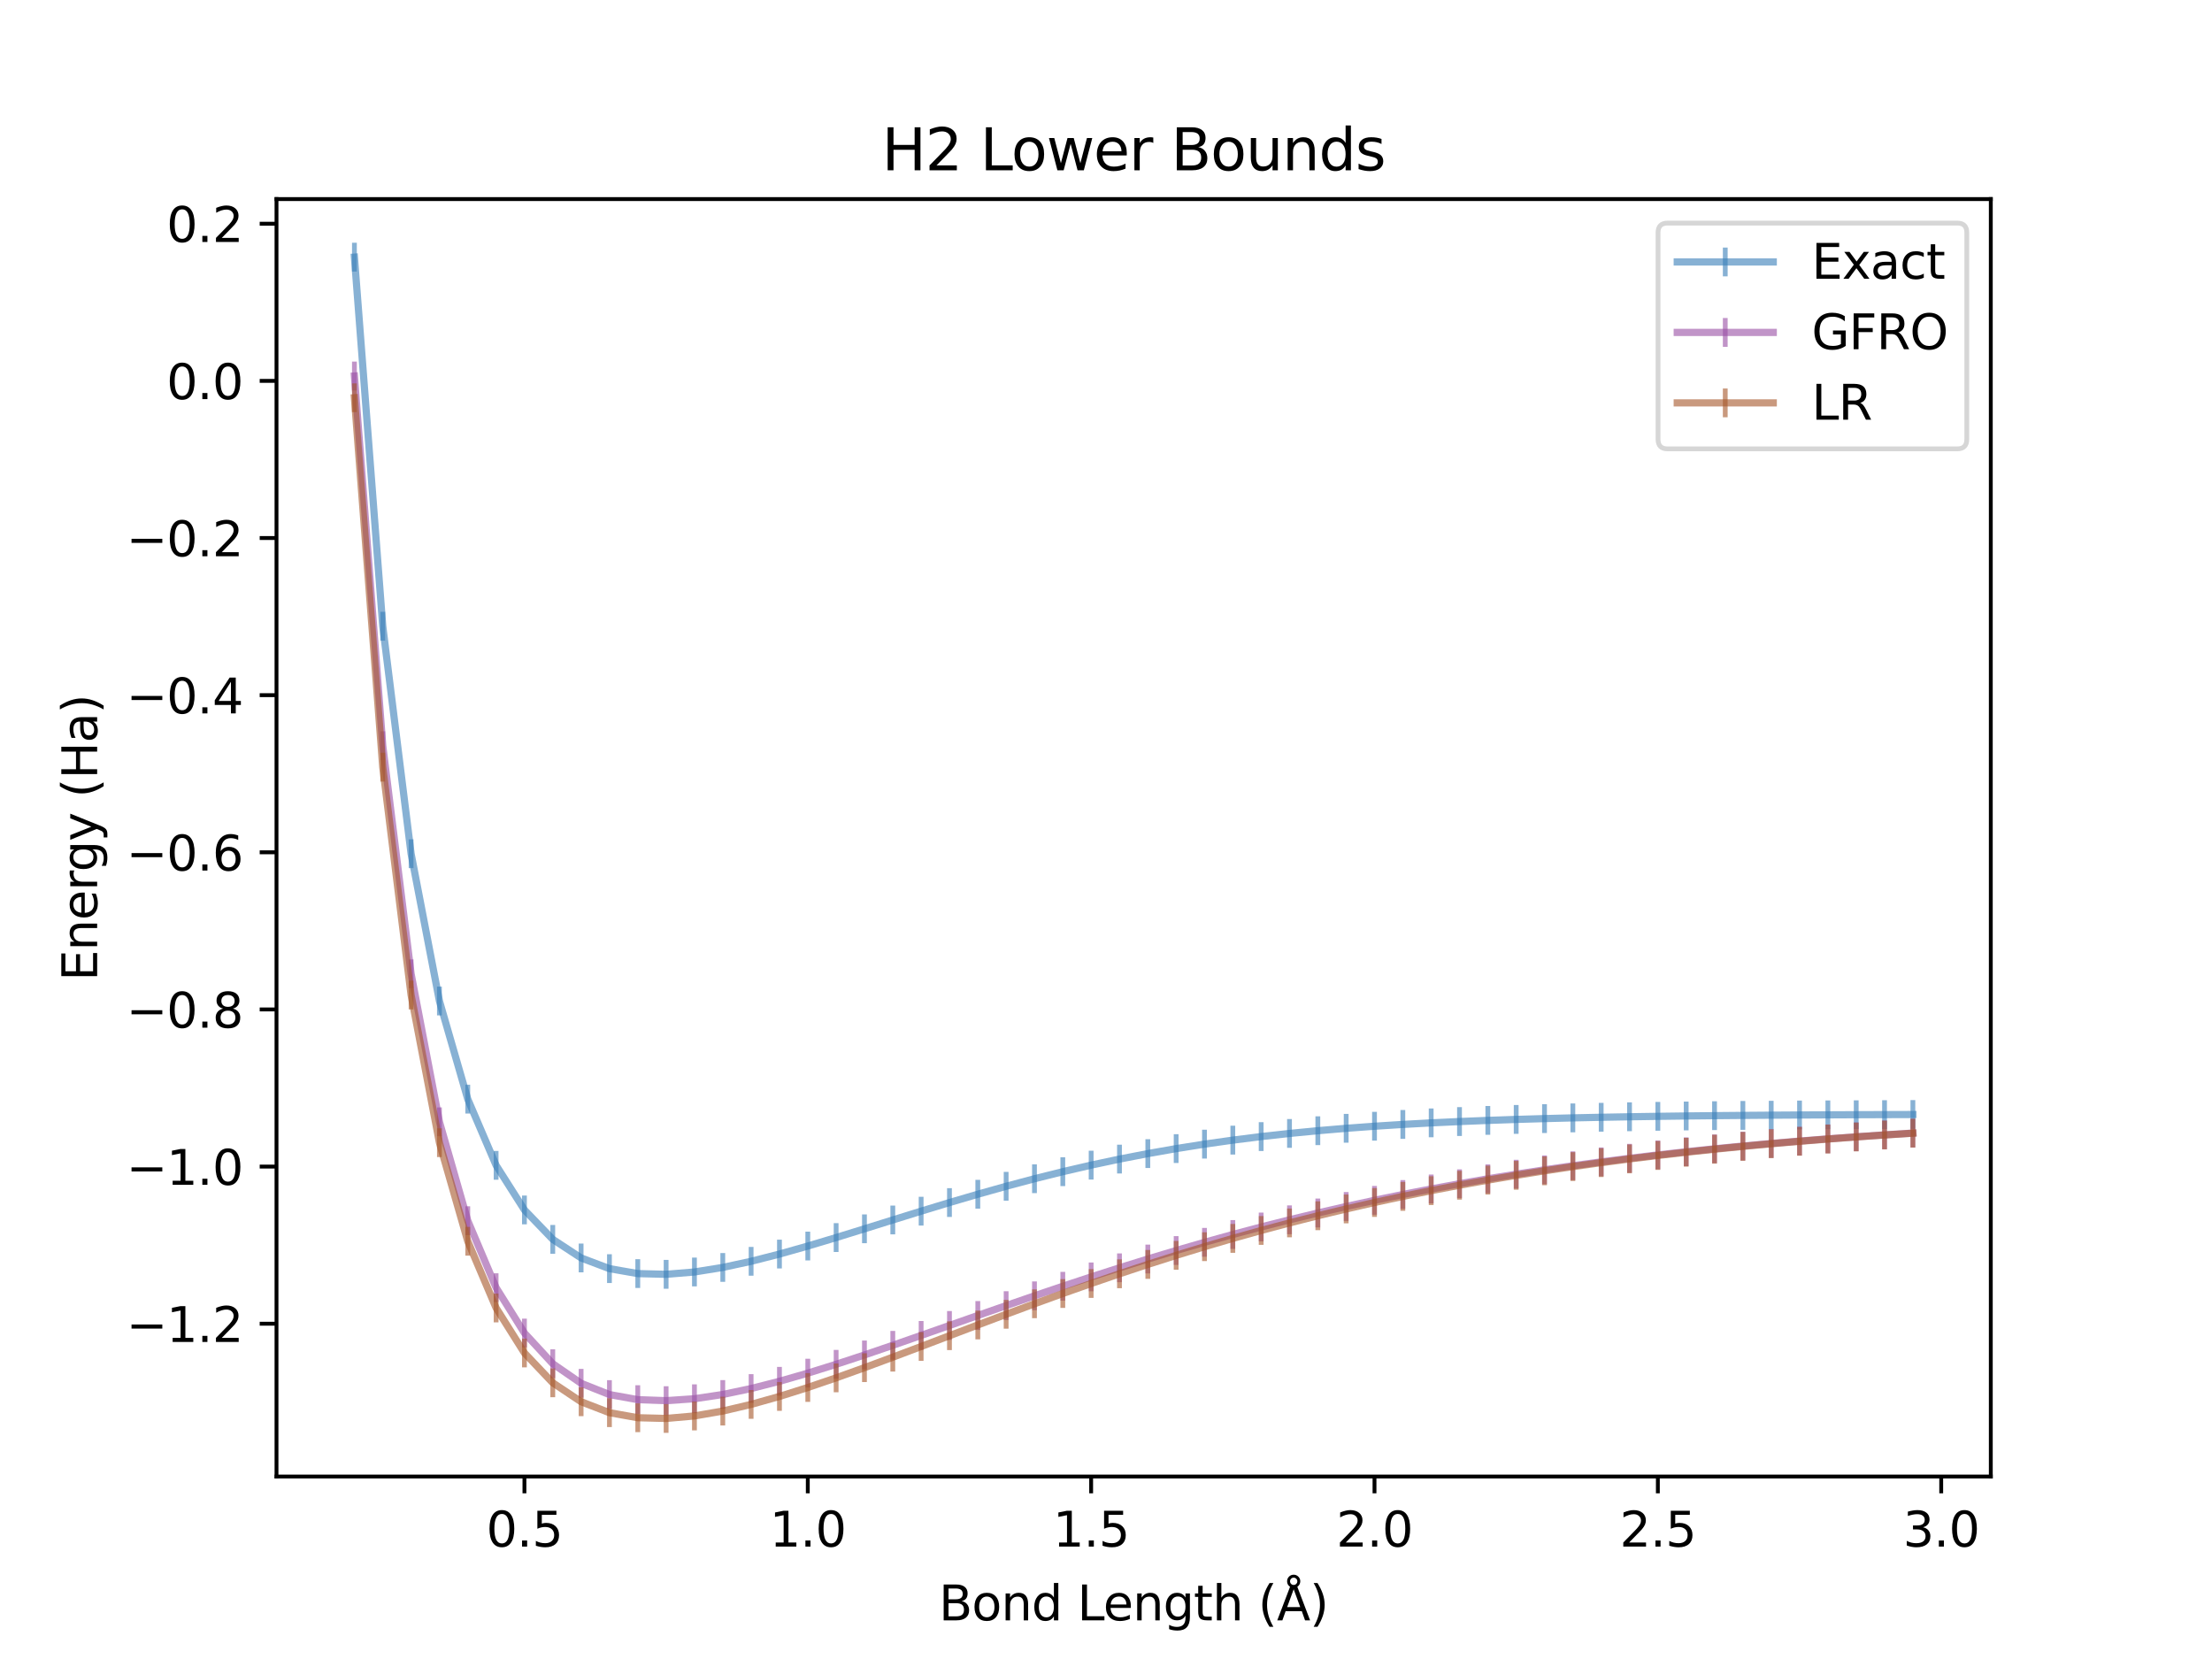 <?xml version="1.0" encoding="utf-8" standalone="no"?>
<!DOCTYPE svg PUBLIC "-//W3C//DTD SVG 1.1//EN"
  "http://www.w3.org/Graphics/SVG/1.1/DTD/svg11.dtd">
<svg xmlns:xlink="http://www.w3.org/1999/xlink" width="460.8pt" height="345.6pt" viewBox="0 0 460.8 345.6" xmlns="http://www.w3.org/2000/svg" version="1.1">
 <defs>
  <style type="text/css">*{stroke-linejoin: round; stroke-linecap: butt}</style>
 </defs>
 <g id="figure_1">
  <g id="patch_1">
   <path d="M 0 345.6 
L 460.8 345.6 
L 460.8 0 
L 0 0 
z
" style="fill: #ffffff"/>
  </g>
  <g id="axes_1">
   <g id="patch_2">
    <path d="M 57.6 307.584 
L 414.72 307.584 
L 414.72 41.472 
L 57.6 41.472 
z
" style="fill: #ffffff"/>
   </g>
   <g id="matplotlib.axis_1">
    <g id="xtick_1">
     <g id="line2d_1">
      <defs>
       <path id="ma3ec369a79" d="M 0 0 
L 0 3.5 
" style="stroke: #000000; stroke-width: 0.8"/>
      </defs>
      <g>
       <use xlink:href="#ma3ec369a79" x="109.25" y="307.584" style="stroke: #000000; stroke-width: 0.8"/>
      </g>
     </g>
     <g id="text_1">
      <!-- 0.5 -->
      <g transform="translate(101.298 322.182) scale(0.1 -0.1)">
       <defs>
        <path id="DejaVuSans-30" d="M 2034 4250 
Q 1547 4250 1301 3770 
Q 1056 3291 1056 2328 
Q 1056 1369 1301 889 
Q 1547 409 2034 409 
Q 2525 409 2770 889 
Q 3016 1369 3016 2328 
Q 3016 3291 2770 3770 
Q 2525 4250 2034 4250 
z
M 2034 4750 
Q 2819 4750 3233 4129 
Q 3647 3509 3647 2328 
Q 3647 1150 3233 529 
Q 2819 -91 2034 -91 
Q 1250 -91 836 529 
Q 422 1150 422 2328 
Q 422 3509 836 4129 
Q 1250 4750 2034 4750 
z
" transform="scale(0.016)"/>
        <path id="DejaVuSans-2e" d="M 684 794 
L 1344 794 
L 1344 0 
L 684 0 
L 684 794 
z
" transform="scale(0.016)"/>
        <path id="DejaVuSans-35" d="M 691 4666 
L 3169 4666 
L 3169 4134 
L 1269 4134 
L 1269 2991 
Q 1406 3038 1543 3061 
Q 1681 3084 1819 3084 
Q 2600 3084 3056 2656 
Q 3513 2228 3513 1497 
Q 3513 744 3044 326 
Q 2575 -91 1722 -91 
Q 1428 -91 1123 -41 
Q 819 9 494 109 
L 494 744 
Q 775 591 1075 516 
Q 1375 441 1709 441 
Q 2250 441 2565 725 
Q 2881 1009 2881 1497 
Q 2881 1984 2565 2268 
Q 2250 2553 1709 2553 
Q 1456 2553 1204 2497 
Q 953 2441 691 2322 
L 691 4666 
z
" transform="scale(0.016)"/>
       </defs>
       <use xlink:href="#DejaVuSans-30"/>
       <use xlink:href="#DejaVuSans-2e" transform="translate(63.623 0)"/>
       <use xlink:href="#DejaVuSans-35" transform="translate(95.41 0)"/>
      </g>
     </g>
    </g>
    <g id="xtick_2">
     <g id="line2d_2">
      <g>
       <use xlink:href="#ma3ec369a79" x="168.278" y="307.584" style="stroke: #000000; stroke-width: 0.8"/>
      </g>
     </g>
     <g id="text_2">
      <!-- 1.0 -->
      <g transform="translate(160.326 322.182) scale(0.1 -0.1)">
       <defs>
        <path id="DejaVuSans-31" d="M 794 531 
L 1825 531 
L 1825 4091 
L 703 3866 
L 703 4441 
L 1819 4666 
L 2450 4666 
L 2450 531 
L 3481 531 
L 3481 0 
L 794 0 
L 794 531 
z
" transform="scale(0.016)"/>
       </defs>
       <use xlink:href="#DejaVuSans-31"/>
       <use xlink:href="#DejaVuSans-2e" transform="translate(63.623 0)"/>
       <use xlink:href="#DejaVuSans-30" transform="translate(95.41 0)"/>
      </g>
     </g>
    </g>
    <g id="xtick_3">
     <g id="line2d_3">
      <g>
       <use xlink:href="#ma3ec369a79" x="227.306" y="307.584" style="stroke: #000000; stroke-width: 0.8"/>
      </g>
     </g>
     <g id="text_3">
      <!-- 1.5 -->
      <g transform="translate(219.354 322.182) scale(0.1 -0.1)">
       <use xlink:href="#DejaVuSans-31"/>
       <use xlink:href="#DejaVuSans-2e" transform="translate(63.623 0)"/>
       <use xlink:href="#DejaVuSans-35" transform="translate(95.41 0)"/>
      </g>
     </g>
    </g>
    <g id="xtick_4">
     <g id="line2d_4">
      <g>
       <use xlink:href="#ma3ec369a79" x="286.334" y="307.584" style="stroke: #000000; stroke-width: 0.8"/>
      </g>
     </g>
     <g id="text_4">
      <!-- 2.0 -->
      <g transform="translate(278.382 322.182) scale(0.1 -0.1)">
       <defs>
        <path id="DejaVuSans-32" d="M 1228 531 
L 3431 531 
L 3431 0 
L 469 0 
L 469 531 
Q 828 903 1448 1529 
Q 2069 2156 2228 2338 
Q 2531 2678 2651 2914 
Q 2772 3150 2772 3378 
Q 2772 3750 2511 3984 
Q 2250 4219 1831 4219 
Q 1534 4219 1204 4116 
Q 875 4013 500 3803 
L 500 4441 
Q 881 4594 1212 4672 
Q 1544 4750 1819 4750 
Q 2544 4750 2975 4387 
Q 3406 4025 3406 3419 
Q 3406 3131 3298 2873 
Q 3191 2616 2906 2266 
Q 2828 2175 2409 1742 
Q 1991 1309 1228 531 
z
" transform="scale(0.016)"/>
       </defs>
       <use xlink:href="#DejaVuSans-32"/>
       <use xlink:href="#DejaVuSans-2e" transform="translate(63.623 0)"/>
       <use xlink:href="#DejaVuSans-30" transform="translate(95.41 0)"/>
      </g>
     </g>
    </g>
    <g id="xtick_5">
     <g id="line2d_5">
      <g>
       <use xlink:href="#ma3ec369a79" x="345.362" y="307.584" style="stroke: #000000; stroke-width: 0.8"/>
      </g>
     </g>
     <g id="text_5">
      <!-- 2.5 -->
      <g transform="translate(337.41 322.182) scale(0.1 -0.1)">
       <use xlink:href="#DejaVuSans-32"/>
       <use xlink:href="#DejaVuSans-2e" transform="translate(63.623 0)"/>
       <use xlink:href="#DejaVuSans-35" transform="translate(95.41 0)"/>
      </g>
     </g>
    </g>
    <g id="xtick_6">
     <g id="line2d_6">
      <g>
       <use xlink:href="#ma3ec369a79" x="404.39" y="307.584" style="stroke: #000000; stroke-width: 0.8"/>
      </g>
     </g>
     <g id="text_6">
      <!-- 3.0 -->
      <g transform="translate(396.439 322.182) scale(0.1 -0.1)">
       <defs>
        <path id="DejaVuSans-33" d="M 2597 2516 
Q 3050 2419 3304 2112 
Q 3559 1806 3559 1356 
Q 3559 666 3084 287 
Q 2609 -91 1734 -91 
Q 1441 -91 1130 -33 
Q 819 25 488 141 
L 488 750 
Q 750 597 1062 519 
Q 1375 441 1716 441 
Q 2309 441 2620 675 
Q 2931 909 2931 1356 
Q 2931 1769 2642 2001 
Q 2353 2234 1838 2234 
L 1294 2234 
L 1294 2753 
L 1863 2753 
Q 2328 2753 2575 2939 
Q 2822 3125 2822 3475 
Q 2822 3834 2567 4026 
Q 2313 4219 1838 4219 
Q 1578 4219 1281 4162 
Q 984 4106 628 3988 
L 628 4550 
Q 988 4650 1302 4700 
Q 1616 4750 1894 4750 
Q 2613 4750 3031 4423 
Q 3450 4097 3450 3541 
Q 3450 3153 3228 2886 
Q 3006 2619 2597 2516 
z
" transform="scale(0.016)"/>
       </defs>
       <use xlink:href="#DejaVuSans-33"/>
       <use xlink:href="#DejaVuSans-2e" transform="translate(63.623 0)"/>
       <use xlink:href="#DejaVuSans-30" transform="translate(95.41 0)"/>
      </g>
     </g>
    </g>
    <g id="text_7">
     <!-- Bond Length (Å) -->
     <g transform="translate(195.58 337.545) scale(0.1 -0.1)">
      <defs>
       <path id="DejaVuSans-42" d="M 1259 2228 
L 1259 519 
L 2272 519 
Q 2781 519 3026 730 
Q 3272 941 3272 1375 
Q 3272 1813 3026 2020 
Q 2781 2228 2272 2228 
L 1259 2228 
z
M 1259 4147 
L 1259 2741 
L 2194 2741 
Q 2656 2741 2882 2914 
Q 3109 3088 3109 3444 
Q 3109 3797 2882 3972 
Q 2656 4147 2194 4147 
L 1259 4147 
z
M 628 4666 
L 2241 4666 
Q 2963 4666 3353 4366 
Q 3744 4066 3744 3513 
Q 3744 3084 3544 2831 
Q 3344 2578 2956 2516 
Q 3422 2416 3680 2098 
Q 3938 1781 3938 1306 
Q 3938 681 3513 340 
Q 3088 0 2303 0 
L 628 0 
L 628 4666 
z
" transform="scale(0.016)"/>
       <path id="DejaVuSans-6f" d="M 1959 3097 
Q 1497 3097 1228 2736 
Q 959 2375 959 1747 
Q 959 1119 1226 758 
Q 1494 397 1959 397 
Q 2419 397 2687 759 
Q 2956 1122 2956 1747 
Q 2956 2369 2687 2733 
Q 2419 3097 1959 3097 
z
M 1959 3584 
Q 2709 3584 3137 3096 
Q 3566 2609 3566 1747 
Q 3566 888 3137 398 
Q 2709 -91 1959 -91 
Q 1206 -91 779 398 
Q 353 888 353 1747 
Q 353 2609 779 3096 
Q 1206 3584 1959 3584 
z
" transform="scale(0.016)"/>
       <path id="DejaVuSans-6e" d="M 3513 2113 
L 3513 0 
L 2938 0 
L 2938 2094 
Q 2938 2591 2744 2837 
Q 2550 3084 2163 3084 
Q 1697 3084 1428 2787 
Q 1159 2491 1159 1978 
L 1159 0 
L 581 0 
L 581 3500 
L 1159 3500 
L 1159 2956 
Q 1366 3272 1645 3428 
Q 1925 3584 2291 3584 
Q 2894 3584 3203 3211 
Q 3513 2838 3513 2113 
z
" transform="scale(0.016)"/>
       <path id="DejaVuSans-64" d="M 2906 2969 
L 2906 4863 
L 3481 4863 
L 3481 0 
L 2906 0 
L 2906 525 
Q 2725 213 2448 61 
Q 2172 -91 1784 -91 
Q 1150 -91 751 415 
Q 353 922 353 1747 
Q 353 2572 751 3078 
Q 1150 3584 1784 3584 
Q 2172 3584 2448 3432 
Q 2725 3281 2906 2969 
z
M 947 1747 
Q 947 1113 1208 752 
Q 1469 391 1925 391 
Q 2381 391 2643 752 
Q 2906 1113 2906 1747 
Q 2906 2381 2643 2742 
Q 2381 3103 1925 3103 
Q 1469 3103 1208 2742 
Q 947 2381 947 1747 
z
" transform="scale(0.016)"/>
       <path id="DejaVuSans-20" transform="scale(0.016)"/>
       <path id="DejaVuSans-4c" d="M 628 4666 
L 1259 4666 
L 1259 531 
L 3531 531 
L 3531 0 
L 628 0 
L 628 4666 
z
" transform="scale(0.016)"/>
       <path id="DejaVuSans-65" d="M 3597 1894 
L 3597 1613 
L 953 1613 
Q 991 1019 1311 708 
Q 1631 397 2203 397 
Q 2534 397 2845 478 
Q 3156 559 3463 722 
L 3463 178 
Q 3153 47 2828 -22 
Q 2503 -91 2169 -91 
Q 1331 -91 842 396 
Q 353 884 353 1716 
Q 353 2575 817 3079 
Q 1281 3584 2069 3584 
Q 2775 3584 3186 3129 
Q 3597 2675 3597 1894 
z
M 3022 2063 
Q 3016 2534 2758 2815 
Q 2500 3097 2075 3097 
Q 1594 3097 1305 2825 
Q 1016 2553 972 2059 
L 3022 2063 
z
" transform="scale(0.016)"/>
       <path id="DejaVuSans-67" d="M 2906 1791 
Q 2906 2416 2648 2759 
Q 2391 3103 1925 3103 
Q 1463 3103 1205 2759 
Q 947 2416 947 1791 
Q 947 1169 1205 825 
Q 1463 481 1925 481 
Q 2391 481 2648 825 
Q 2906 1169 2906 1791 
z
M 3481 434 
Q 3481 -459 3084 -895 
Q 2688 -1331 1869 -1331 
Q 1566 -1331 1297 -1286 
Q 1028 -1241 775 -1147 
L 775 -588 
Q 1028 -725 1275 -790 
Q 1522 -856 1778 -856 
Q 2344 -856 2625 -561 
Q 2906 -266 2906 331 
L 2906 616 
Q 2728 306 2450 153 
Q 2172 0 1784 0 
Q 1141 0 747 490 
Q 353 981 353 1791 
Q 353 2603 747 3093 
Q 1141 3584 1784 3584 
Q 2172 3584 2450 3431 
Q 2728 3278 2906 2969 
L 2906 3500 
L 3481 3500 
L 3481 434 
z
" transform="scale(0.016)"/>
       <path id="DejaVuSans-74" d="M 1172 4494 
L 1172 3500 
L 2356 3500 
L 2356 3053 
L 1172 3053 
L 1172 1153 
Q 1172 725 1289 603 
Q 1406 481 1766 481 
L 2356 481 
L 2356 0 
L 1766 0 
Q 1100 0 847 248 
Q 594 497 594 1153 
L 594 3053 
L 172 3053 
L 172 3500 
L 594 3500 
L 594 4494 
L 1172 4494 
z
" transform="scale(0.016)"/>
       <path id="DejaVuSans-68" d="M 3513 2113 
L 3513 0 
L 2938 0 
L 2938 2094 
Q 2938 2591 2744 2837 
Q 2550 3084 2163 3084 
Q 1697 3084 1428 2787 
Q 1159 2491 1159 1978 
L 1159 0 
L 581 0 
L 581 4863 
L 1159 4863 
L 1159 2956 
Q 1366 3272 1645 3428 
Q 1925 3584 2291 3584 
Q 2894 3584 3203 3211 
Q 3513 2838 3513 2113 
z
" transform="scale(0.016)"/>
       <path id="DejaVuSans-28" d="M 1984 4856 
Q 1566 4138 1362 3434 
Q 1159 2731 1159 2009 
Q 1159 1288 1364 580 
Q 1569 -128 1984 -844 
L 1484 -844 
Q 1016 -109 783 600 
Q 550 1309 550 2009 
Q 550 2706 781 3412 
Q 1013 4119 1484 4856 
L 1984 4856 
z
" transform="scale(0.016)"/>
       <path id="DejaVuSans-c5" d="M 2663 5081 
Q 2663 5278 2523 5417 
Q 2384 5556 2188 5556 
Q 1988 5556 1852 5420 
Q 1716 5284 1716 5081 
Q 1716 4884 1853 4746 
Q 1991 4609 2188 4609 
Q 2384 4609 2523 4746 
Q 2663 4884 2663 5081 
z
M 2188 4044 
L 1338 1722 
L 3041 1722 
L 2188 4044 
z
M 1716 4366 
Q 1525 4494 1428 4673 
Q 1331 4853 1331 5081 
Q 1331 5441 1579 5691 
Q 1828 5941 2188 5941 
Q 2544 5941 2795 5689 
Q 3047 5438 3047 5081 
Q 3047 4863 2948 4678 
Q 2850 4494 2663 4366 
L 4325 0 
L 3669 0 
L 3244 1197 
L 1141 1197 
L 716 0 
L 50 0 
L 1716 4366 
z
" transform="scale(0.016)"/>
       <path id="DejaVuSans-29" d="M 513 4856 
L 1013 4856 
Q 1481 4119 1714 3412 
Q 1947 2706 1947 2009 
Q 1947 1309 1714 600 
Q 1481 -109 1013 -844 
L 513 -844 
Q 928 -128 1133 580 
Q 1338 1288 1338 2009 
Q 1338 2731 1133 3434 
Q 928 4138 513 4856 
z
" transform="scale(0.016)"/>
      </defs>
      <use xlink:href="#DejaVuSans-42"/>
      <use xlink:href="#DejaVuSans-6f" transform="translate(68.604 0)"/>
      <use xlink:href="#DejaVuSans-6e" transform="translate(129.785 0)"/>
      <use xlink:href="#DejaVuSans-64" transform="translate(193.164 0)"/>
      <use xlink:href="#DejaVuSans-20" transform="translate(256.641 0)"/>
      <use xlink:href="#DejaVuSans-4c" transform="translate(288.428 0)"/>
      <use xlink:href="#DejaVuSans-65" transform="translate(342.391 0)"/>
      <use xlink:href="#DejaVuSans-6e" transform="translate(403.914 0)"/>
      <use xlink:href="#DejaVuSans-67" transform="translate(467.293 0)"/>
      <use xlink:href="#DejaVuSans-74" transform="translate(530.77 0)"/>
      <use xlink:href="#DejaVuSans-68" transform="translate(569.979 0)"/>
      <use xlink:href="#DejaVuSans-20" transform="translate(633.357 0)"/>
      <use xlink:href="#DejaVuSans-28" transform="translate(665.145 0)"/>
      <use xlink:href="#DejaVuSans-c5" transform="translate(704.158 0)"/>
      <use xlink:href="#DejaVuSans-29" transform="translate(772.566 0)"/>
     </g>
    </g>
   </g>
   <g id="matplotlib.axis_2">
    <g id="ytick_1">
     <g id="line2d_7">
      <defs>
       <path id="mf07c901d30" d="M 0 0 
L -3.5 0 
" style="stroke: #000000; stroke-width: 0.8"/>
      </defs>
      <g>
       <use xlink:href="#mf07c901d30" x="57.6" y="275.755" style="stroke: #000000; stroke-width: 0.8"/>
      </g>
     </g>
     <g id="text_8">
      <!-- −1.2 -->
      <g transform="translate(26.317 279.554) scale(0.1 -0.1)">
       <defs>
        <path id="DejaVuSans-2212" d="M 678 2272 
L 4684 2272 
L 4684 1741 
L 678 1741 
L 678 2272 
z
" transform="scale(0.016)"/>
       </defs>
       <use xlink:href="#DejaVuSans-2212"/>
       <use xlink:href="#DejaVuSans-31" transform="translate(83.789 0)"/>
       <use xlink:href="#DejaVuSans-2e" transform="translate(147.412 0)"/>
       <use xlink:href="#DejaVuSans-32" transform="translate(179.199 0)"/>
      </g>
     </g>
    </g>
    <g id="ytick_2">
     <g id="line2d_8">
      <g>
       <use xlink:href="#mf07c901d30" x="57.6" y="243.02" style="stroke: #000000; stroke-width: 0.8"/>
      </g>
     </g>
     <g id="text_9">
      <!-- −1.0 -->
      <g transform="translate(26.317 246.819) scale(0.1 -0.1)">
       <use xlink:href="#DejaVuSans-2212"/>
       <use xlink:href="#DejaVuSans-31" transform="translate(83.789 0)"/>
       <use xlink:href="#DejaVuSans-2e" transform="translate(147.412 0)"/>
       <use xlink:href="#DejaVuSans-30" transform="translate(179.199 0)"/>
      </g>
     </g>
    </g>
    <g id="ytick_3">
     <g id="line2d_9">
      <g>
       <use xlink:href="#mf07c901d30" x="57.6" y="210.285" style="stroke: #000000; stroke-width: 0.8"/>
      </g>
     </g>
     <g id="text_10">
      <!-- −0.8 -->
      <g transform="translate(26.317 214.084) scale(0.1 -0.1)">
       <defs>
        <path id="DejaVuSans-38" d="M 2034 2216 
Q 1584 2216 1326 1975 
Q 1069 1734 1069 1313 
Q 1069 891 1326 650 
Q 1584 409 2034 409 
Q 2484 409 2743 651 
Q 3003 894 3003 1313 
Q 3003 1734 2745 1975 
Q 2488 2216 2034 2216 
z
M 1403 2484 
Q 997 2584 770 2862 
Q 544 3141 544 3541 
Q 544 4100 942 4425 
Q 1341 4750 2034 4750 
Q 2731 4750 3128 4425 
Q 3525 4100 3525 3541 
Q 3525 3141 3298 2862 
Q 3072 2584 2669 2484 
Q 3125 2378 3379 2068 
Q 3634 1759 3634 1313 
Q 3634 634 3220 271 
Q 2806 -91 2034 -91 
Q 1263 -91 848 271 
Q 434 634 434 1313 
Q 434 1759 690 2068 
Q 947 2378 1403 2484 
z
M 1172 3481 
Q 1172 3119 1398 2916 
Q 1625 2713 2034 2713 
Q 2441 2713 2670 2916 
Q 2900 3119 2900 3481 
Q 2900 3844 2670 4047 
Q 2441 4250 2034 4250 
Q 1625 4250 1398 4047 
Q 1172 3844 1172 3481 
z
" transform="scale(0.016)"/>
       </defs>
       <use xlink:href="#DejaVuSans-2212"/>
       <use xlink:href="#DejaVuSans-30" transform="translate(83.789 0)"/>
       <use xlink:href="#DejaVuSans-2e" transform="translate(147.412 0)"/>
       <use xlink:href="#DejaVuSans-38" transform="translate(179.199 0)"/>
      </g>
     </g>
    </g>
    <g id="ytick_4">
     <g id="line2d_10">
      <g>
       <use xlink:href="#mf07c901d30" x="57.6" y="177.549" style="stroke: #000000; stroke-width: 0.8"/>
      </g>
     </g>
     <g id="text_11">
      <!-- −0.6 -->
      <g transform="translate(26.317 181.349) scale(0.1 -0.1)">
       <defs>
        <path id="DejaVuSans-36" d="M 2113 2584 
Q 1688 2584 1439 2293 
Q 1191 2003 1191 1497 
Q 1191 994 1439 701 
Q 1688 409 2113 409 
Q 2538 409 2786 701 
Q 3034 994 3034 1497 
Q 3034 2003 2786 2293 
Q 2538 2584 2113 2584 
z
M 3366 4563 
L 3366 3988 
Q 3128 4100 2886 4159 
Q 2644 4219 2406 4219 
Q 1781 4219 1451 3797 
Q 1122 3375 1075 2522 
Q 1259 2794 1537 2939 
Q 1816 3084 2150 3084 
Q 2853 3084 3261 2657 
Q 3669 2231 3669 1497 
Q 3669 778 3244 343 
Q 2819 -91 2113 -91 
Q 1303 -91 875 529 
Q 447 1150 447 2328 
Q 447 3434 972 4092 
Q 1497 4750 2381 4750 
Q 2619 4750 2861 4703 
Q 3103 4656 3366 4563 
z
" transform="scale(0.016)"/>
       </defs>
       <use xlink:href="#DejaVuSans-2212"/>
       <use xlink:href="#DejaVuSans-30" transform="translate(83.789 0)"/>
       <use xlink:href="#DejaVuSans-2e" transform="translate(147.412 0)"/>
       <use xlink:href="#DejaVuSans-36" transform="translate(179.199 0)"/>
      </g>
     </g>
    </g>
    <g id="ytick_5">
     <g id="line2d_11">
      <g>
       <use xlink:href="#mf07c901d30" x="57.6" y="144.814" style="stroke: #000000; stroke-width: 0.8"/>
      </g>
     </g>
     <g id="text_12">
      <!-- −0.4 -->
      <g transform="translate(26.317 148.614) scale(0.1 -0.1)">
       <defs>
        <path id="DejaVuSans-34" d="M 2419 4116 
L 825 1625 
L 2419 1625 
L 2419 4116 
z
M 2253 4666 
L 3047 4666 
L 3047 1625 
L 3713 1625 
L 3713 1100 
L 3047 1100 
L 3047 0 
L 2419 0 
L 2419 1100 
L 313 1100 
L 313 1709 
L 2253 4666 
z
" transform="scale(0.016)"/>
       </defs>
       <use xlink:href="#DejaVuSans-2212"/>
       <use xlink:href="#DejaVuSans-30" transform="translate(83.789 0)"/>
       <use xlink:href="#DejaVuSans-2e" transform="translate(147.412 0)"/>
       <use xlink:href="#DejaVuSans-34" transform="translate(179.199 0)"/>
      </g>
     </g>
    </g>
    <g id="ytick_6">
     <g id="line2d_12">
      <g>
       <use xlink:href="#mf07c901d30" x="57.6" y="112.079" style="stroke: #000000; stroke-width: 0.8"/>
      </g>
     </g>
     <g id="text_13">
      <!-- −0.2 -->
      <g transform="translate(26.317 115.878) scale(0.1 -0.1)">
       <use xlink:href="#DejaVuSans-2212"/>
       <use xlink:href="#DejaVuSans-30" transform="translate(83.789 0)"/>
       <use xlink:href="#DejaVuSans-2e" transform="translate(147.412 0)"/>
       <use xlink:href="#DejaVuSans-32" transform="translate(179.199 0)"/>
      </g>
     </g>
    </g>
    <g id="ytick_7">
     <g id="line2d_13">
      <g>
       <use xlink:href="#mf07c901d30" x="57.6" y="79.344" style="stroke: #000000; stroke-width: 0.8"/>
      </g>
     </g>
     <g id="text_14">
      <!-- 0.0 -->
      <g transform="translate(34.697 83.143) scale(0.1 -0.1)">
       <use xlink:href="#DejaVuSans-30"/>
       <use xlink:href="#DejaVuSans-2e" transform="translate(63.623 0)"/>
       <use xlink:href="#DejaVuSans-30" transform="translate(95.41 0)"/>
      </g>
     </g>
    </g>
    <g id="ytick_8">
     <g id="line2d_14">
      <g>
       <use xlink:href="#mf07c901d30" x="57.6" y="46.609" style="stroke: #000000; stroke-width: 0.8"/>
      </g>
     </g>
     <g id="text_15">
      <!-- 0.2 -->
      <g transform="translate(34.697 50.408) scale(0.1 -0.1)">
       <use xlink:href="#DejaVuSans-30"/>
       <use xlink:href="#DejaVuSans-2e" transform="translate(63.623 0)"/>
       <use xlink:href="#DejaVuSans-32" transform="translate(95.41 0)"/>
      </g>
     </g>
    </g>
    <g id="text_16">
     <!-- Energy (Ha) -->
     <g transform="translate(20.238 204.349) rotate(-90) scale(0.1 -0.1)">
      <defs>
       <path id="DejaVuSans-45" d="M 628 4666 
L 3578 4666 
L 3578 4134 
L 1259 4134 
L 1259 2753 
L 3481 2753 
L 3481 2222 
L 1259 2222 
L 1259 531 
L 3634 531 
L 3634 0 
L 628 0 
L 628 4666 
z
" transform="scale(0.016)"/>
       <path id="DejaVuSans-72" d="M 2631 2963 
Q 2534 3019 2420 3045 
Q 2306 3072 2169 3072 
Q 1681 3072 1420 2755 
Q 1159 2438 1159 1844 
L 1159 0 
L 581 0 
L 581 3500 
L 1159 3500 
L 1159 2956 
Q 1341 3275 1631 3429 
Q 1922 3584 2338 3584 
Q 2397 3584 2469 3576 
Q 2541 3569 2628 3553 
L 2631 2963 
z
" transform="scale(0.016)"/>
       <path id="DejaVuSans-79" d="M 2059 -325 
Q 1816 -950 1584 -1140 
Q 1353 -1331 966 -1331 
L 506 -1331 
L 506 -850 
L 844 -850 
Q 1081 -850 1212 -737 
Q 1344 -625 1503 -206 
L 1606 56 
L 191 3500 
L 800 3500 
L 1894 763 
L 2988 3500 
L 3597 3500 
L 2059 -325 
z
" transform="scale(0.016)"/>
       <path id="DejaVuSans-48" d="M 628 4666 
L 1259 4666 
L 1259 2753 
L 3553 2753 
L 3553 4666 
L 4184 4666 
L 4184 0 
L 3553 0 
L 3553 2222 
L 1259 2222 
L 1259 0 
L 628 0 
L 628 4666 
z
" transform="scale(0.016)"/>
       <path id="DejaVuSans-61" d="M 2194 1759 
Q 1497 1759 1228 1600 
Q 959 1441 959 1056 
Q 959 750 1161 570 
Q 1363 391 1709 391 
Q 2188 391 2477 730 
Q 2766 1069 2766 1631 
L 2766 1759 
L 2194 1759 
z
M 3341 1997 
L 3341 0 
L 2766 0 
L 2766 531 
Q 2569 213 2275 61 
Q 1981 -91 1556 -91 
Q 1019 -91 701 211 
Q 384 513 384 1019 
Q 384 1609 779 1909 
Q 1175 2209 1959 2209 
L 2766 2209 
L 2766 2266 
Q 2766 2663 2505 2880 
Q 2244 3097 1772 3097 
Q 1472 3097 1187 3025 
Q 903 2953 641 2809 
L 641 3341 
Q 956 3463 1253 3523 
Q 1550 3584 1831 3584 
Q 2591 3584 2966 3190 
Q 3341 2797 3341 1997 
z
" transform="scale(0.016)"/>
      </defs>
      <use xlink:href="#DejaVuSans-45"/>
      <use xlink:href="#DejaVuSans-6e" transform="translate(63.184 0)"/>
      <use xlink:href="#DejaVuSans-65" transform="translate(126.562 0)"/>
      <use xlink:href="#DejaVuSans-72" transform="translate(188.086 0)"/>
      <use xlink:href="#DejaVuSans-67" transform="translate(227.449 0)"/>
      <use xlink:href="#DejaVuSans-79" transform="translate(290.926 0)"/>
      <use xlink:href="#DejaVuSans-20" transform="translate(350.105 0)"/>
      <use xlink:href="#DejaVuSans-28" transform="translate(381.893 0)"/>
      <use xlink:href="#DejaVuSans-48" transform="translate(420.906 0)"/>
      <use xlink:href="#DejaVuSans-61" transform="translate(496.102 0)"/>
      <use xlink:href="#DejaVuSans-29" transform="translate(557.381 0)"/>
     </g>
    </g>
   </g>
   <g id="line2d_15">
    <path d="M 73.833 53.568 
L 79.736 130.455 
L 85.638 177.845 
L 91.541 208.528 
L 97.444 228.968 
L 103.347 242.76 
L 109.25 252.048 
L 115.152 258.181 
L 121.055 262.053 
L 126.958 264.282 
L 132.861 265.311 
L 138.764 265.463 
L 144.666 264.976 
L 150.569 264.029 
L 156.472 262.753 
L 162.375 261.243 
L 168.278 259.576 
L 174.18 257.807 
L 180.083 255.982 
L 185.986 254.138 
L 191.889 252.307 
L 197.792 250.513 
L 203.695 248.779 
L 209.597 247.121 
L 215.5 245.552 
L 221.403 244.082 
L 227.306 242.717 
L 233.209 241.461 
L 239.111 240.315 
L 245.014 239.276 
L 250.917 238.343 
L 256.82 237.51 
L 262.723 236.77 
L 268.625 236.118 
L 274.528 235.546 
L 280.431 235.047 
L 286.334 234.614 
L 292.237 234.239 
L 298.14 233.915 
L 304.042 233.638 
L 309.945 233.4 
L 315.848 233.196 
L 321.751 233.023 
L 327.654 232.875 
L 333.556 232.75 
L 339.459 232.644 
L 345.362 232.554 
L 351.265 232.477 
L 357.168 232.413 
L 363.07 232.359 
L 368.973 232.313 
L 374.876 232.274 
L 380.779 232.242 
L 386.682 232.215 
L 392.584 232.192 
L 398.487 232.173 
" clip-path="url(#p24ab329b04)" style="fill: none; stroke: #377eb8; stroke-opacity: 0.6; stroke-width: 1.5; stroke-linecap: square"/>
    <defs>
     <path id="made77a0d23" d="M 0 3 
L 0 -3 
" style="stroke: #377eb8; stroke-opacity: 0.6"/>
    </defs>
    <g clip-path="url(#p24ab329b04)">
     <use xlink:href="#made77a0d23" x="73.833" y="53.568" style="fill: #377eb8; fill-opacity: 0.6; stroke: #377eb8; stroke-opacity: 0.6"/>
     <use xlink:href="#made77a0d23" x="79.736" y="130.455" style="fill: #377eb8; fill-opacity: 0.6; stroke: #377eb8; stroke-opacity: 0.6"/>
     <use xlink:href="#made77a0d23" x="85.638" y="177.845" style="fill: #377eb8; fill-opacity: 0.6; stroke: #377eb8; stroke-opacity: 0.6"/>
     <use xlink:href="#made77a0d23" x="91.541" y="208.528" style="fill: #377eb8; fill-opacity: 0.6; stroke: #377eb8; stroke-opacity: 0.6"/>
     <use xlink:href="#made77a0d23" x="97.444" y="228.968" style="fill: #377eb8; fill-opacity: 0.6; stroke: #377eb8; stroke-opacity: 0.6"/>
     <use xlink:href="#made77a0d23" x="103.347" y="242.76" style="fill: #377eb8; fill-opacity: 0.6; stroke: #377eb8; stroke-opacity: 0.6"/>
     <use xlink:href="#made77a0d23" x="109.25" y="252.048" style="fill: #377eb8; fill-opacity: 0.6; stroke: #377eb8; stroke-opacity: 0.6"/>
     <use xlink:href="#made77a0d23" x="115.152" y="258.181" style="fill: #377eb8; fill-opacity: 0.6; stroke: #377eb8; stroke-opacity: 0.6"/>
     <use xlink:href="#made77a0d23" x="121.055" y="262.053" style="fill: #377eb8; fill-opacity: 0.6; stroke: #377eb8; stroke-opacity: 0.6"/>
     <use xlink:href="#made77a0d23" x="126.958" y="264.282" style="fill: #377eb8; fill-opacity: 0.6; stroke: #377eb8; stroke-opacity: 0.6"/>
     <use xlink:href="#made77a0d23" x="132.861" y="265.311" style="fill: #377eb8; fill-opacity: 0.6; stroke: #377eb8; stroke-opacity: 0.6"/>
     <use xlink:href="#made77a0d23" x="138.764" y="265.463" style="fill: #377eb8; fill-opacity: 0.6; stroke: #377eb8; stroke-opacity: 0.6"/>
     <use xlink:href="#made77a0d23" x="144.666" y="264.976" style="fill: #377eb8; fill-opacity: 0.6; stroke: #377eb8; stroke-opacity: 0.6"/>
     <use xlink:href="#made77a0d23" x="150.569" y="264.029" style="fill: #377eb8; fill-opacity: 0.6; stroke: #377eb8; stroke-opacity: 0.6"/>
     <use xlink:href="#made77a0d23" x="156.472" y="262.753" style="fill: #377eb8; fill-opacity: 0.6; stroke: #377eb8; stroke-opacity: 0.6"/>
     <use xlink:href="#made77a0d23" x="162.375" y="261.243" style="fill: #377eb8; fill-opacity: 0.6; stroke: #377eb8; stroke-opacity: 0.6"/>
     <use xlink:href="#made77a0d23" x="168.278" y="259.576" style="fill: #377eb8; fill-opacity: 0.6; stroke: #377eb8; stroke-opacity: 0.6"/>
     <use xlink:href="#made77a0d23" x="174.18" y="257.807" style="fill: #377eb8; fill-opacity: 0.6; stroke: #377eb8; stroke-opacity: 0.6"/>
     <use xlink:href="#made77a0d23" x="180.083" y="255.982" style="fill: #377eb8; fill-opacity: 0.6; stroke: #377eb8; stroke-opacity: 0.6"/>
     <use xlink:href="#made77a0d23" x="185.986" y="254.138" style="fill: #377eb8; fill-opacity: 0.6; stroke: #377eb8; stroke-opacity: 0.6"/>
     <use xlink:href="#made77a0d23" x="191.889" y="252.307" style="fill: #377eb8; fill-opacity: 0.6; stroke: #377eb8; stroke-opacity: 0.6"/>
     <use xlink:href="#made77a0d23" x="197.792" y="250.513" style="fill: #377eb8; fill-opacity: 0.6; stroke: #377eb8; stroke-opacity: 0.6"/>
     <use xlink:href="#made77a0d23" x="203.695" y="248.779" style="fill: #377eb8; fill-opacity: 0.6; stroke: #377eb8; stroke-opacity: 0.6"/>
     <use xlink:href="#made77a0d23" x="209.597" y="247.121" style="fill: #377eb8; fill-opacity: 0.6; stroke: #377eb8; stroke-opacity: 0.6"/>
     <use xlink:href="#made77a0d23" x="215.5" y="245.552" style="fill: #377eb8; fill-opacity: 0.6; stroke: #377eb8; stroke-opacity: 0.6"/>
     <use xlink:href="#made77a0d23" x="221.403" y="244.082" style="fill: #377eb8; fill-opacity: 0.6; stroke: #377eb8; stroke-opacity: 0.6"/>
     <use xlink:href="#made77a0d23" x="227.306" y="242.717" style="fill: #377eb8; fill-opacity: 0.6; stroke: #377eb8; stroke-opacity: 0.6"/>
     <use xlink:href="#made77a0d23" x="233.209" y="241.461" style="fill: #377eb8; fill-opacity: 0.6; stroke: #377eb8; stroke-opacity: 0.6"/>
     <use xlink:href="#made77a0d23" x="239.111" y="240.315" style="fill: #377eb8; fill-opacity: 0.6; stroke: #377eb8; stroke-opacity: 0.6"/>
     <use xlink:href="#made77a0d23" x="245.014" y="239.276" style="fill: #377eb8; fill-opacity: 0.6; stroke: #377eb8; stroke-opacity: 0.6"/>
     <use xlink:href="#made77a0d23" x="250.917" y="238.343" style="fill: #377eb8; fill-opacity: 0.6; stroke: #377eb8; stroke-opacity: 0.6"/>
     <use xlink:href="#made77a0d23" x="256.82" y="237.51" style="fill: #377eb8; fill-opacity: 0.6; stroke: #377eb8; stroke-opacity: 0.6"/>
     <use xlink:href="#made77a0d23" x="262.723" y="236.77" style="fill: #377eb8; fill-opacity: 0.6; stroke: #377eb8; stroke-opacity: 0.6"/>
     <use xlink:href="#made77a0d23" x="268.625" y="236.118" style="fill: #377eb8; fill-opacity: 0.6; stroke: #377eb8; stroke-opacity: 0.6"/>
     <use xlink:href="#made77a0d23" x="274.528" y="235.546" style="fill: #377eb8; fill-opacity: 0.6; stroke: #377eb8; stroke-opacity: 0.6"/>
     <use xlink:href="#made77a0d23" x="280.431" y="235.047" style="fill: #377eb8; fill-opacity: 0.6; stroke: #377eb8; stroke-opacity: 0.6"/>
     <use xlink:href="#made77a0d23" x="286.334" y="234.614" style="fill: #377eb8; fill-opacity: 0.6; stroke: #377eb8; stroke-opacity: 0.6"/>
     <use xlink:href="#made77a0d23" x="292.237" y="234.239" style="fill: #377eb8; fill-opacity: 0.6; stroke: #377eb8; stroke-opacity: 0.6"/>
     <use xlink:href="#made77a0d23" x="298.14" y="233.915" style="fill: #377eb8; fill-opacity: 0.6; stroke: #377eb8; stroke-opacity: 0.6"/>
     <use xlink:href="#made77a0d23" x="304.042" y="233.638" style="fill: #377eb8; fill-opacity: 0.6; stroke: #377eb8; stroke-opacity: 0.6"/>
     <use xlink:href="#made77a0d23" x="309.945" y="233.4" style="fill: #377eb8; fill-opacity: 0.6; stroke: #377eb8; stroke-opacity: 0.6"/>
     <use xlink:href="#made77a0d23" x="315.848" y="233.196" style="fill: #377eb8; fill-opacity: 0.6; stroke: #377eb8; stroke-opacity: 0.6"/>
     <use xlink:href="#made77a0d23" x="321.751" y="233.023" style="fill: #377eb8; fill-opacity: 0.6; stroke: #377eb8; stroke-opacity: 0.6"/>
     <use xlink:href="#made77a0d23" x="327.654" y="232.875" style="fill: #377eb8; fill-opacity: 0.6; stroke: #377eb8; stroke-opacity: 0.6"/>
     <use xlink:href="#made77a0d23" x="333.556" y="232.75" style="fill: #377eb8; fill-opacity: 0.6; stroke: #377eb8; stroke-opacity: 0.6"/>
     <use xlink:href="#made77a0d23" x="339.459" y="232.644" style="fill: #377eb8; fill-opacity: 0.6; stroke: #377eb8; stroke-opacity: 0.6"/>
     <use xlink:href="#made77a0d23" x="345.362" y="232.554" style="fill: #377eb8; fill-opacity: 0.6; stroke: #377eb8; stroke-opacity: 0.6"/>
     <use xlink:href="#made77a0d23" x="351.265" y="232.477" style="fill: #377eb8; fill-opacity: 0.6; stroke: #377eb8; stroke-opacity: 0.6"/>
     <use xlink:href="#made77a0d23" x="357.168" y="232.413" style="fill: #377eb8; fill-opacity: 0.6; stroke: #377eb8; stroke-opacity: 0.6"/>
     <use xlink:href="#made77a0d23" x="363.07" y="232.359" style="fill: #377eb8; fill-opacity: 0.6; stroke: #377eb8; stroke-opacity: 0.6"/>
     <use xlink:href="#made77a0d23" x="368.973" y="232.313" style="fill: #377eb8; fill-opacity: 0.6; stroke: #377eb8; stroke-opacity: 0.6"/>
     <use xlink:href="#made77a0d23" x="374.876" y="232.274" style="fill: #377eb8; fill-opacity: 0.6; stroke: #377eb8; stroke-opacity: 0.6"/>
     <use xlink:href="#made77a0d23" x="380.779" y="232.242" style="fill: #377eb8; fill-opacity: 0.6; stroke: #377eb8; stroke-opacity: 0.6"/>
     <use xlink:href="#made77a0d23" x="386.682" y="232.215" style="fill: #377eb8; fill-opacity: 0.6; stroke: #377eb8; stroke-opacity: 0.6"/>
     <use xlink:href="#made77a0d23" x="392.584" y="232.192" style="fill: #377eb8; fill-opacity: 0.6; stroke: #377eb8; stroke-opacity: 0.6"/>
     <use xlink:href="#made77a0d23" x="398.487" y="232.173" style="fill: #377eb8; fill-opacity: 0.6; stroke: #377eb8; stroke-opacity: 0.6"/>
    </g>
   </g>
   <g id="line2d_16">
    <path d="M 73.833 78.329 
L 79.736 155.335 
L 85.638 202.861 
L 91.541 233.695 
L 97.444 254.293 
L 103.347 268.248 
L 109.25 277.697 
L 115.152 284.093 
L 121.055 288.165 
L 126.958 290.511 
L 132.861 291.574 
L 138.764 291.783 
L 144.666 291.382 
L 150.569 290.498 
L 156.472 289.256 
L 162.375 287.75 
L 168.278 286.05 
L 174.18 284.207 
L 180.083 282.263 
L 185.986 280.249 
L 191.889 278.193 
L 197.792 276.118 
L 203.695 274.041 
L 209.597 271.979 
L 215.5 269.945 
L 221.403 267.949 
L 227.306 266.001 
L 233.209 264.108 
L 239.111 262.274 
L 245.014 260.503 
L 250.917 258.8 
L 256.82 257.165 
L 262.723 255.601 
L 268.625 254.107 
L 274.528 252.684 
L 280.431 251.331 
L 286.334 250.047 
L 292.237 248.83 
L 298.14 247.68 
L 304.042 246.593 
L 309.945 245.569 
L 315.848 244.604 
L 321.751 243.697 
L 327.654 242.844 
L 333.556 242.043 
L 339.459 241.293 
L 345.362 240.59 
L 351.265 239.932 
L 357.168 239.317 
L 363.07 238.743 
L 368.973 238.207 
L 374.876 237.708 
L 380.779 237.244 
L 386.682 236.812 
L 392.584 236.412 
L 398.487 236.041 
" clip-path="url(#p24ab329b04)" style="fill: none; stroke: #984ea3; stroke-opacity: 0.6; stroke-width: 1.5; stroke-linecap: square"/>
    <defs>
     <path id="m9d717316e0" d="M 0 3 
L 0 -3 
" style="stroke: #984ea3; stroke-opacity: 0.6"/>
    </defs>
    <g clip-path="url(#p24ab329b04)">
     <use xlink:href="#m9d717316e0" x="73.833" y="78.329" style="fill: #984ea3; fill-opacity: 0.6; stroke: #984ea3; stroke-opacity: 0.6"/>
     <use xlink:href="#m9d717316e0" x="79.736" y="155.335" style="fill: #984ea3; fill-opacity: 0.6; stroke: #984ea3; stroke-opacity: 0.6"/>
     <use xlink:href="#m9d717316e0" x="85.638" y="202.861" style="fill: #984ea3; fill-opacity: 0.6; stroke: #984ea3; stroke-opacity: 0.6"/>
     <use xlink:href="#m9d717316e0" x="91.541" y="233.695" style="fill: #984ea3; fill-opacity: 0.6; stroke: #984ea3; stroke-opacity: 0.6"/>
     <use xlink:href="#m9d717316e0" x="97.444" y="254.293" style="fill: #984ea3; fill-opacity: 0.6; stroke: #984ea3; stroke-opacity: 0.6"/>
     <use xlink:href="#m9d717316e0" x="103.347" y="268.248" style="fill: #984ea3; fill-opacity: 0.6; stroke: #984ea3; stroke-opacity: 0.6"/>
     <use xlink:href="#m9d717316e0" x="109.25" y="277.697" style="fill: #984ea3; fill-opacity: 0.6; stroke: #984ea3; stroke-opacity: 0.6"/>
     <use xlink:href="#m9d717316e0" x="115.152" y="284.093" style="fill: #984ea3; fill-opacity: 0.6; stroke: #984ea3; stroke-opacity: 0.6"/>
     <use xlink:href="#m9d717316e0" x="121.055" y="288.165" style="fill: #984ea3; fill-opacity: 0.6; stroke: #984ea3; stroke-opacity: 0.6"/>
     <use xlink:href="#m9d717316e0" x="126.958" y="290.511" style="fill: #984ea3; fill-opacity: 0.6; stroke: #984ea3; stroke-opacity: 0.6"/>
     <use xlink:href="#m9d717316e0" x="132.861" y="291.574" style="fill: #984ea3; fill-opacity: 0.6; stroke: #984ea3; stroke-opacity: 0.6"/>
     <use xlink:href="#m9d717316e0" x="138.764" y="291.783" style="fill: #984ea3; fill-opacity: 0.6; stroke: #984ea3; stroke-opacity: 0.6"/>
     <use xlink:href="#m9d717316e0" x="144.666" y="291.382" style="fill: #984ea3; fill-opacity: 0.6; stroke: #984ea3; stroke-opacity: 0.6"/>
     <use xlink:href="#m9d717316e0" x="150.569" y="290.498" style="fill: #984ea3; fill-opacity: 0.6; stroke: #984ea3; stroke-opacity: 0.6"/>
     <use xlink:href="#m9d717316e0" x="156.472" y="289.256" style="fill: #984ea3; fill-opacity: 0.6; stroke: #984ea3; stroke-opacity: 0.6"/>
     <use xlink:href="#m9d717316e0" x="162.375" y="287.75" style="fill: #984ea3; fill-opacity: 0.6; stroke: #984ea3; stroke-opacity: 0.6"/>
     <use xlink:href="#m9d717316e0" x="168.278" y="286.05" style="fill: #984ea3; fill-opacity: 0.6; stroke: #984ea3; stroke-opacity: 0.6"/>
     <use xlink:href="#m9d717316e0" x="174.18" y="284.207" style="fill: #984ea3; fill-opacity: 0.6; stroke: #984ea3; stroke-opacity: 0.6"/>
     <use xlink:href="#m9d717316e0" x="180.083" y="282.263" style="fill: #984ea3; fill-opacity: 0.6; stroke: #984ea3; stroke-opacity: 0.6"/>
     <use xlink:href="#m9d717316e0" x="185.986" y="280.249" style="fill: #984ea3; fill-opacity: 0.6; stroke: #984ea3; stroke-opacity: 0.6"/>
     <use xlink:href="#m9d717316e0" x="191.889" y="278.193" style="fill: #984ea3; fill-opacity: 0.6; stroke: #984ea3; stroke-opacity: 0.6"/>
     <use xlink:href="#m9d717316e0" x="197.792" y="276.118" style="fill: #984ea3; fill-opacity: 0.6; stroke: #984ea3; stroke-opacity: 0.6"/>
     <use xlink:href="#m9d717316e0" x="203.695" y="274.041" style="fill: #984ea3; fill-opacity: 0.6; stroke: #984ea3; stroke-opacity: 0.6"/>
     <use xlink:href="#m9d717316e0" x="209.597" y="271.979" style="fill: #984ea3; fill-opacity: 0.6; stroke: #984ea3; stroke-opacity: 0.6"/>
     <use xlink:href="#m9d717316e0" x="215.5" y="269.945" style="fill: #984ea3; fill-opacity: 0.6; stroke: #984ea3; stroke-opacity: 0.6"/>
     <use xlink:href="#m9d717316e0" x="221.403" y="267.949" style="fill: #984ea3; fill-opacity: 0.6; stroke: #984ea3; stroke-opacity: 0.6"/>
     <use xlink:href="#m9d717316e0" x="227.306" y="266.001" style="fill: #984ea3; fill-opacity: 0.6; stroke: #984ea3; stroke-opacity: 0.6"/>
     <use xlink:href="#m9d717316e0" x="233.209" y="264.108" style="fill: #984ea3; fill-opacity: 0.6; stroke: #984ea3; stroke-opacity: 0.6"/>
     <use xlink:href="#m9d717316e0" x="239.111" y="262.274" style="fill: #984ea3; fill-opacity: 0.6; stroke: #984ea3; stroke-opacity: 0.6"/>
     <use xlink:href="#m9d717316e0" x="245.014" y="260.503" style="fill: #984ea3; fill-opacity: 0.6; stroke: #984ea3; stroke-opacity: 0.6"/>
     <use xlink:href="#m9d717316e0" x="250.917" y="258.8" style="fill: #984ea3; fill-opacity: 0.6; stroke: #984ea3; stroke-opacity: 0.6"/>
     <use xlink:href="#m9d717316e0" x="256.82" y="257.165" style="fill: #984ea3; fill-opacity: 0.6; stroke: #984ea3; stroke-opacity: 0.6"/>
     <use xlink:href="#m9d717316e0" x="262.723" y="255.601" style="fill: #984ea3; fill-opacity: 0.6; stroke: #984ea3; stroke-opacity: 0.6"/>
     <use xlink:href="#m9d717316e0" x="268.625" y="254.107" style="fill: #984ea3; fill-opacity: 0.6; stroke: #984ea3; stroke-opacity: 0.6"/>
     <use xlink:href="#m9d717316e0" x="274.528" y="252.684" style="fill: #984ea3; fill-opacity: 0.6; stroke: #984ea3; stroke-opacity: 0.6"/>
     <use xlink:href="#m9d717316e0" x="280.431" y="251.331" style="fill: #984ea3; fill-opacity: 0.6; stroke: #984ea3; stroke-opacity: 0.6"/>
     <use xlink:href="#m9d717316e0" x="286.334" y="250.047" style="fill: #984ea3; fill-opacity: 0.6; stroke: #984ea3; stroke-opacity: 0.6"/>
     <use xlink:href="#m9d717316e0" x="292.237" y="248.83" style="fill: #984ea3; fill-opacity: 0.6; stroke: #984ea3; stroke-opacity: 0.6"/>
     <use xlink:href="#m9d717316e0" x="298.14" y="247.68" style="fill: #984ea3; fill-opacity: 0.6; stroke: #984ea3; stroke-opacity: 0.6"/>
     <use xlink:href="#m9d717316e0" x="304.042" y="246.593" style="fill: #984ea3; fill-opacity: 0.6; stroke: #984ea3; stroke-opacity: 0.6"/>
     <use xlink:href="#m9d717316e0" x="309.945" y="245.569" style="fill: #984ea3; fill-opacity: 0.6; stroke: #984ea3; stroke-opacity: 0.6"/>
     <use xlink:href="#m9d717316e0" x="315.848" y="244.604" style="fill: #984ea3; fill-opacity: 0.6; stroke: #984ea3; stroke-opacity: 0.6"/>
     <use xlink:href="#m9d717316e0" x="321.751" y="243.697" style="fill: #984ea3; fill-opacity: 0.6; stroke: #984ea3; stroke-opacity: 0.6"/>
     <use xlink:href="#m9d717316e0" x="327.654" y="242.844" style="fill: #984ea3; fill-opacity: 0.6; stroke: #984ea3; stroke-opacity: 0.6"/>
     <use xlink:href="#m9d717316e0" x="333.556" y="242.043" style="fill: #984ea3; fill-opacity: 0.6; stroke: #984ea3; stroke-opacity: 0.6"/>
     <use xlink:href="#m9d717316e0" x="339.459" y="241.293" style="fill: #984ea3; fill-opacity: 0.6; stroke: #984ea3; stroke-opacity: 0.6"/>
     <use xlink:href="#m9d717316e0" x="345.362" y="240.59" style="fill: #984ea3; fill-opacity: 0.6; stroke: #984ea3; stroke-opacity: 0.6"/>
     <use xlink:href="#m9d717316e0" x="351.265" y="239.932" style="fill: #984ea3; fill-opacity: 0.6; stroke: #984ea3; stroke-opacity: 0.6"/>
     <use xlink:href="#m9d717316e0" x="357.168" y="239.317" style="fill: #984ea3; fill-opacity: 0.6; stroke: #984ea3; stroke-opacity: 0.6"/>
     <use xlink:href="#m9d717316e0" x="363.07" y="238.743" style="fill: #984ea3; fill-opacity: 0.6; stroke: #984ea3; stroke-opacity: 0.6"/>
     <use xlink:href="#m9d717316e0" x="368.973" y="238.207" style="fill: #984ea3; fill-opacity: 0.6; stroke: #984ea3; stroke-opacity: 0.6"/>
     <use xlink:href="#m9d717316e0" x="374.876" y="237.708" style="fill: #984ea3; fill-opacity: 0.6; stroke: #984ea3; stroke-opacity: 0.6"/>
     <use xlink:href="#m9d717316e0" x="380.779" y="237.244" style="fill: #984ea3; fill-opacity: 0.6; stroke: #984ea3; stroke-opacity: 0.6"/>
     <use xlink:href="#m9d717316e0" x="386.682" y="236.812" style="fill: #984ea3; fill-opacity: 0.6; stroke: #984ea3; stroke-opacity: 0.6"/>
     <use xlink:href="#m9d717316e0" x="392.584" y="236.412" style="fill: #984ea3; fill-opacity: 0.6; stroke: #984ea3; stroke-opacity: 0.6"/>
     <use xlink:href="#m9d717316e0" x="398.487" y="236.041" style="fill: #984ea3; fill-opacity: 0.6; stroke: #984ea3; stroke-opacity: 0.6"/>
    </g>
   </g>
   <g id="line2d_17">
    <path d="M 73.833 82.859 
L 79.736 159.81 
L 85.638 207.277 
L 91.541 238.047 
L 97.444 258.58 
L 103.347 272.468 
L 109.25 281.848 
L 115.152 288.065 
L 121.055 292.007 
L 126.958 294.286 
L 132.861 295.339 
L 138.764 295.488 
L 144.666 294.966 
L 150.569 293.949 
L 156.472 292.562 
L 162.375 290.903 
L 168.278 289.04 
L 174.18 287.029 
L 180.083 284.913 
L 185.986 282.726 
L 191.889 280.498 
L 197.792 278.252 
L 203.695 276.01 
L 209.597 273.788 
L 215.5 271.601 
L 221.403 269.46 
L 227.306 267.375 
L 233.209 265.352 
L 239.111 263.398 
L 245.014 261.517 
L 250.917 259.71 
L 256.82 257.981 
L 262.723 256.33 
L 268.625 254.757 
L 274.528 253.262 
L 280.431 251.844 
L 286.334 250.501 
L 292.237 249.231 
L 298.14 248.033 
L 304.042 246.903 
L 309.945 245.84 
L 315.848 244.841 
L 321.751 243.902 
L 327.654 243.022 
L 333.556 242.198 
L 339.459 241.426 
L 345.362 240.704 
L 351.265 240.03 
L 357.168 239.401 
L 363.07 238.814 
L 368.973 238.268 
L 374.876 237.759 
L 380.779 237.287 
L 386.682 236.849 
L 392.584 236.442 
L 398.487 236.066 
" clip-path="url(#p24ab329b04)" style="fill: none; stroke: #a65628; stroke-opacity: 0.6; stroke-width: 1.5; stroke-linecap: square"/>
    <defs>
     <path id="mb46f9e554a" d="M 0 3 
L 0 -3 
" style="stroke: #a65628; stroke-opacity: 0.6"/>
    </defs>
    <g clip-path="url(#p24ab329b04)">
     <use xlink:href="#mb46f9e554a" x="73.833" y="82.859" style="fill: #a65628; fill-opacity: 0.6; stroke: #a65628; stroke-opacity: 0.6"/>
     <use xlink:href="#mb46f9e554a" x="79.736" y="159.81" style="fill: #a65628; fill-opacity: 0.6; stroke: #a65628; stroke-opacity: 0.6"/>
     <use xlink:href="#mb46f9e554a" x="85.638" y="207.277" style="fill: #a65628; fill-opacity: 0.6; stroke: #a65628; stroke-opacity: 0.6"/>
     <use xlink:href="#mb46f9e554a" x="91.541" y="238.047" style="fill: #a65628; fill-opacity: 0.6; stroke: #a65628; stroke-opacity: 0.6"/>
     <use xlink:href="#mb46f9e554a" x="97.444" y="258.58" style="fill: #a65628; fill-opacity: 0.6; stroke: #a65628; stroke-opacity: 0.6"/>
     <use xlink:href="#mb46f9e554a" x="103.347" y="272.468" style="fill: #a65628; fill-opacity: 0.6; stroke: #a65628; stroke-opacity: 0.6"/>
     <use xlink:href="#mb46f9e554a" x="109.25" y="281.848" style="fill: #a65628; fill-opacity: 0.6; stroke: #a65628; stroke-opacity: 0.6"/>
     <use xlink:href="#mb46f9e554a" x="115.152" y="288.065" style="fill: #a65628; fill-opacity: 0.6; stroke: #a65628; stroke-opacity: 0.6"/>
     <use xlink:href="#mb46f9e554a" x="121.055" y="292.007" style="fill: #a65628; fill-opacity: 0.6; stroke: #a65628; stroke-opacity: 0.6"/>
     <use xlink:href="#mb46f9e554a" x="126.958" y="294.286" style="fill: #a65628; fill-opacity: 0.6; stroke: #a65628; stroke-opacity: 0.6"/>
     <use xlink:href="#mb46f9e554a" x="132.861" y="295.339" style="fill: #a65628; fill-opacity: 0.6; stroke: #a65628; stroke-opacity: 0.6"/>
     <use xlink:href="#mb46f9e554a" x="138.764" y="295.488" style="fill: #a65628; fill-opacity: 0.6; stroke: #a65628; stroke-opacity: 0.6"/>
     <use xlink:href="#mb46f9e554a" x="144.666" y="294.966" style="fill: #a65628; fill-opacity: 0.6; stroke: #a65628; stroke-opacity: 0.6"/>
     <use xlink:href="#mb46f9e554a" x="150.569" y="293.949" style="fill: #a65628; fill-opacity: 0.6; stroke: #a65628; stroke-opacity: 0.6"/>
     <use xlink:href="#mb46f9e554a" x="156.472" y="292.562" style="fill: #a65628; fill-opacity: 0.6; stroke: #a65628; stroke-opacity: 0.6"/>
     <use xlink:href="#mb46f9e554a" x="162.375" y="290.903" style="fill: #a65628; fill-opacity: 0.6; stroke: #a65628; stroke-opacity: 0.6"/>
     <use xlink:href="#mb46f9e554a" x="168.278" y="289.04" style="fill: #a65628; fill-opacity: 0.6; stroke: #a65628; stroke-opacity: 0.6"/>
     <use xlink:href="#mb46f9e554a" x="174.18" y="287.029" style="fill: #a65628; fill-opacity: 0.6; stroke: #a65628; stroke-opacity: 0.6"/>
     <use xlink:href="#mb46f9e554a" x="180.083" y="284.913" style="fill: #a65628; fill-opacity: 0.6; stroke: #a65628; stroke-opacity: 0.6"/>
     <use xlink:href="#mb46f9e554a" x="185.986" y="282.726" style="fill: #a65628; fill-opacity: 0.6; stroke: #a65628; stroke-opacity: 0.6"/>
     <use xlink:href="#mb46f9e554a" x="191.889" y="280.498" style="fill: #a65628; fill-opacity: 0.6; stroke: #a65628; stroke-opacity: 0.6"/>
     <use xlink:href="#mb46f9e554a" x="197.792" y="278.252" style="fill: #a65628; fill-opacity: 0.6; stroke: #a65628; stroke-opacity: 0.6"/>
     <use xlink:href="#mb46f9e554a" x="203.695" y="276.01" style="fill: #a65628; fill-opacity: 0.6; stroke: #a65628; stroke-opacity: 0.6"/>
     <use xlink:href="#mb46f9e554a" x="209.597" y="273.788" style="fill: #a65628; fill-opacity: 0.6; stroke: #a65628; stroke-opacity: 0.6"/>
     <use xlink:href="#mb46f9e554a" x="215.5" y="271.601" style="fill: #a65628; fill-opacity: 0.6; stroke: #a65628; stroke-opacity: 0.6"/>
     <use xlink:href="#mb46f9e554a" x="221.403" y="269.46" style="fill: #a65628; fill-opacity: 0.6; stroke: #a65628; stroke-opacity: 0.6"/>
     <use xlink:href="#mb46f9e554a" x="227.306" y="267.375" style="fill: #a65628; fill-opacity: 0.6; stroke: #a65628; stroke-opacity: 0.6"/>
     <use xlink:href="#mb46f9e554a" x="233.209" y="265.352" style="fill: #a65628; fill-opacity: 0.6; stroke: #a65628; stroke-opacity: 0.6"/>
     <use xlink:href="#mb46f9e554a" x="239.111" y="263.398" style="fill: #a65628; fill-opacity: 0.6; stroke: #a65628; stroke-opacity: 0.6"/>
     <use xlink:href="#mb46f9e554a" x="245.014" y="261.517" style="fill: #a65628; fill-opacity: 0.6; stroke: #a65628; stroke-opacity: 0.6"/>
     <use xlink:href="#mb46f9e554a" x="250.917" y="259.71" style="fill: #a65628; fill-opacity: 0.6; stroke: #a65628; stroke-opacity: 0.6"/>
     <use xlink:href="#mb46f9e554a" x="256.82" y="257.981" style="fill: #a65628; fill-opacity: 0.6; stroke: #a65628; stroke-opacity: 0.6"/>
     <use xlink:href="#mb46f9e554a" x="262.723" y="256.33" style="fill: #a65628; fill-opacity: 0.6; stroke: #a65628; stroke-opacity: 0.6"/>
     <use xlink:href="#mb46f9e554a" x="268.625" y="254.757" style="fill: #a65628; fill-opacity: 0.6; stroke: #a65628; stroke-opacity: 0.6"/>
     <use xlink:href="#mb46f9e554a" x="274.528" y="253.262" style="fill: #a65628; fill-opacity: 0.6; stroke: #a65628; stroke-opacity: 0.6"/>
     <use xlink:href="#mb46f9e554a" x="280.431" y="251.844" style="fill: #a65628; fill-opacity: 0.6; stroke: #a65628; stroke-opacity: 0.6"/>
     <use xlink:href="#mb46f9e554a" x="286.334" y="250.501" style="fill: #a65628; fill-opacity: 0.6; stroke: #a65628; stroke-opacity: 0.6"/>
     <use xlink:href="#mb46f9e554a" x="292.237" y="249.231" style="fill: #a65628; fill-opacity: 0.6; stroke: #a65628; stroke-opacity: 0.6"/>
     <use xlink:href="#mb46f9e554a" x="298.14" y="248.033" style="fill: #a65628; fill-opacity: 0.6; stroke: #a65628; stroke-opacity: 0.6"/>
     <use xlink:href="#mb46f9e554a" x="304.042" y="246.903" style="fill: #a65628; fill-opacity: 0.6; stroke: #a65628; stroke-opacity: 0.6"/>
     <use xlink:href="#mb46f9e554a" x="309.945" y="245.84" style="fill: #a65628; fill-opacity: 0.6; stroke: #a65628; stroke-opacity: 0.6"/>
     <use xlink:href="#mb46f9e554a" x="315.848" y="244.841" style="fill: #a65628; fill-opacity: 0.6; stroke: #a65628; stroke-opacity: 0.6"/>
     <use xlink:href="#mb46f9e554a" x="321.751" y="243.902" style="fill: #a65628; fill-opacity: 0.6; stroke: #a65628; stroke-opacity: 0.6"/>
     <use xlink:href="#mb46f9e554a" x="327.654" y="243.022" style="fill: #a65628; fill-opacity: 0.6; stroke: #a65628; stroke-opacity: 0.6"/>
     <use xlink:href="#mb46f9e554a" x="333.556" y="242.198" style="fill: #a65628; fill-opacity: 0.6; stroke: #a65628; stroke-opacity: 0.6"/>
     <use xlink:href="#mb46f9e554a" x="339.459" y="241.426" style="fill: #a65628; fill-opacity: 0.6; stroke: #a65628; stroke-opacity: 0.6"/>
     <use xlink:href="#mb46f9e554a" x="345.362" y="240.704" style="fill: #a65628; fill-opacity: 0.6; stroke: #a65628; stroke-opacity: 0.6"/>
     <use xlink:href="#mb46f9e554a" x="351.265" y="240.03" style="fill: #a65628; fill-opacity: 0.6; stroke: #a65628; stroke-opacity: 0.6"/>
     <use xlink:href="#mb46f9e554a" x="357.168" y="239.401" style="fill: #a65628; fill-opacity: 0.6; stroke: #a65628; stroke-opacity: 0.6"/>
     <use xlink:href="#mb46f9e554a" x="363.07" y="238.814" style="fill: #a65628; fill-opacity: 0.6; stroke: #a65628; stroke-opacity: 0.6"/>
     <use xlink:href="#mb46f9e554a" x="368.973" y="238.268" style="fill: #a65628; fill-opacity: 0.6; stroke: #a65628; stroke-opacity: 0.6"/>
     <use xlink:href="#mb46f9e554a" x="374.876" y="237.759" style="fill: #a65628; fill-opacity: 0.6; stroke: #a65628; stroke-opacity: 0.6"/>
     <use xlink:href="#mb46f9e554a" x="380.779" y="237.287" style="fill: #a65628; fill-opacity: 0.6; stroke: #a65628; stroke-opacity: 0.6"/>
     <use xlink:href="#mb46f9e554a" x="386.682" y="236.849" style="fill: #a65628; fill-opacity: 0.6; stroke: #a65628; stroke-opacity: 0.6"/>
     <use xlink:href="#mb46f9e554a" x="392.584" y="236.442" style="fill: #a65628; fill-opacity: 0.6; stroke: #a65628; stroke-opacity: 0.6"/>
     <use xlink:href="#mb46f9e554a" x="398.487" y="236.066" style="fill: #a65628; fill-opacity: 0.6; stroke: #a65628; stroke-opacity: 0.6"/>
    </g>
   </g>
   <g id="patch_3">
    <path d="M 57.6 307.584 
L 57.6 41.472 
" style="fill: none; stroke: #000000; stroke-width: 0.8; stroke-linejoin: miter; stroke-linecap: square"/>
   </g>
   <g id="patch_4">
    <path d="M 414.72 307.584 
L 414.72 41.472 
" style="fill: none; stroke: #000000; stroke-width: 0.8; stroke-linejoin: miter; stroke-linecap: square"/>
   </g>
   <g id="patch_5">
    <path d="M 57.6 307.584 
L 414.72 307.584 
" style="fill: none; stroke: #000000; stroke-width: 0.8; stroke-linejoin: miter; stroke-linecap: square"/>
   </g>
   <g id="patch_6">
    <path d="M 57.6 41.472 
L 414.72 41.472 
" style="fill: none; stroke: #000000; stroke-width: 0.8; stroke-linejoin: miter; stroke-linecap: square"/>
   </g>
   <g id="text_17">
    <!-- H2 Lower Bounds -->
    <g transform="translate(183.714 35.472) scale(0.12 -0.12)">
     <defs>
      <path id="DejaVuSans-77" d="M 269 3500 
L 844 3500 
L 1563 769 
L 2278 3500 
L 2956 3500 
L 3675 769 
L 4391 3500 
L 4966 3500 
L 4050 0 
L 3372 0 
L 2619 2869 
L 1863 0 
L 1184 0 
L 269 3500 
z
" transform="scale(0.016)"/>
      <path id="DejaVuSans-75" d="M 544 1381 
L 544 3500 
L 1119 3500 
L 1119 1403 
Q 1119 906 1312 657 
Q 1506 409 1894 409 
Q 2359 409 2629 706 
Q 2900 1003 2900 1516 
L 2900 3500 
L 3475 3500 
L 3475 0 
L 2900 0 
L 2900 538 
Q 2691 219 2414 64 
Q 2138 -91 1772 -91 
Q 1169 -91 856 284 
Q 544 659 544 1381 
z
M 1991 3584 
L 1991 3584 
z
" transform="scale(0.016)"/>
      <path id="DejaVuSans-73" d="M 2834 3397 
L 2834 2853 
Q 2591 2978 2328 3040 
Q 2066 3103 1784 3103 
Q 1356 3103 1142 2972 
Q 928 2841 928 2578 
Q 928 2378 1081 2264 
Q 1234 2150 1697 2047 
L 1894 2003 
Q 2506 1872 2764 1633 
Q 3022 1394 3022 966 
Q 3022 478 2636 193 
Q 2250 -91 1575 -91 
Q 1294 -91 989 -36 
Q 684 19 347 128 
L 347 722 
Q 666 556 975 473 
Q 1284 391 1588 391 
Q 1994 391 2212 530 
Q 2431 669 2431 922 
Q 2431 1156 2273 1281 
Q 2116 1406 1581 1522 
L 1381 1569 
Q 847 1681 609 1914 
Q 372 2147 372 2553 
Q 372 3047 722 3315 
Q 1072 3584 1716 3584 
Q 2034 3584 2315 3537 
Q 2597 3491 2834 3397 
z
" transform="scale(0.016)"/>
     </defs>
     <use xlink:href="#DejaVuSans-48"/>
     <use xlink:href="#DejaVuSans-32" transform="translate(75.195 0)"/>
     <use xlink:href="#DejaVuSans-20" transform="translate(138.818 0)"/>
     <use xlink:href="#DejaVuSans-4c" transform="translate(170.605 0)"/>
     <use xlink:href="#DejaVuSans-6f" transform="translate(224.568 0)"/>
     <use xlink:href="#DejaVuSans-77" transform="translate(285.75 0)"/>
     <use xlink:href="#DejaVuSans-65" transform="translate(367.537 0)"/>
     <use xlink:href="#DejaVuSans-72" transform="translate(429.061 0)"/>
     <use xlink:href="#DejaVuSans-20" transform="translate(470.174 0)"/>
     <use xlink:href="#DejaVuSans-42" transform="translate(501.961 0)"/>
     <use xlink:href="#DejaVuSans-6f" transform="translate(570.564 0)"/>
     <use xlink:href="#DejaVuSans-75" transform="translate(631.746 0)"/>
     <use xlink:href="#DejaVuSans-6e" transform="translate(695.125 0)"/>
     <use xlink:href="#DejaVuSans-64" transform="translate(758.504 0)"/>
     <use xlink:href="#DejaVuSans-73" transform="translate(821.98 0)"/>
    </g>
   </g>
   <g id="legend_1">
    <g id="patch_7">
     <path d="M 347.4 93.506 
L 407.72 93.506 
Q 409.72 93.506 409.72 91.506 
L 409.72 48.472 
Q 409.72 46.472 407.72 46.472 
L 347.4 46.472 
Q 345.4 46.472 345.4 48.472 
L 345.4 91.506 
Q 345.4 93.506 347.4 93.506 
z
" style="fill: #ffffff; opacity: 0.8; stroke: #cccccc; stroke-linejoin: miter"/>
    </g>
    <g id="line2d_18">
     <path d="M 349.4 54.57 
L 359.4 54.57 
L 369.4 54.57 
" style="fill: none; stroke: #377eb8; stroke-opacity: 0.6; stroke-width: 1.5; stroke-linecap: square"/>
     <g>
      <use xlink:href="#made77a0d23" x="359.4" y="54.57" style="fill: #377eb8; fill-opacity: 0.6; stroke: #377eb8; stroke-opacity: 0.6"/>
     </g>
    </g>
    <g id="text_18">
     <!-- Exact -->
     <g transform="translate(377.4 58.07) scale(0.1 -0.1)">
      <defs>
       <path id="DejaVuSans-78" d="M 3513 3500 
L 2247 1797 
L 3578 0 
L 2900 0 
L 1881 1375 
L 863 0 
L 184 0 
L 1544 1831 
L 300 3500 
L 978 3500 
L 1906 2253 
L 2834 3500 
L 3513 3500 
z
" transform="scale(0.016)"/>
       <path id="DejaVuSans-63" d="M 3122 3366 
L 3122 2828 
Q 2878 2963 2633 3030 
Q 2388 3097 2138 3097 
Q 1578 3097 1268 2742 
Q 959 2388 959 1747 
Q 959 1106 1268 751 
Q 1578 397 2138 397 
Q 2388 397 2633 464 
Q 2878 531 3122 666 
L 3122 134 
Q 2881 22 2623 -34 
Q 2366 -91 2075 -91 
Q 1284 -91 818 406 
Q 353 903 353 1747 
Q 353 2603 823 3093 
Q 1294 3584 2113 3584 
Q 2378 3584 2631 3529 
Q 2884 3475 3122 3366 
z
" transform="scale(0.016)"/>
      </defs>
      <use xlink:href="#DejaVuSans-45"/>
      <use xlink:href="#DejaVuSans-78" transform="translate(63.184 0)"/>
      <use xlink:href="#DejaVuSans-61" transform="translate(122.363 0)"/>
      <use xlink:href="#DejaVuSans-63" transform="translate(183.643 0)"/>
      <use xlink:href="#DejaVuSans-74" transform="translate(238.623 0)"/>
     </g>
    </g>
    <g id="line2d_19">
     <path d="M 349.4 69.249 
L 359.4 69.249 
L 369.4 69.249 
" style="fill: none; stroke: #984ea3; stroke-opacity: 0.6; stroke-width: 1.5; stroke-linecap: square"/>
     <g>
      <use xlink:href="#m9d717316e0" x="359.4" y="69.249" style="fill: #984ea3; fill-opacity: 0.6; stroke: #984ea3; stroke-opacity: 0.6"/>
     </g>
    </g>
    <g id="text_19">
     <!-- GFRO -->
     <g transform="translate(377.4 72.749) scale(0.1 -0.1)">
      <defs>
       <path id="DejaVuSans-47" d="M 3809 666 
L 3809 1919 
L 2778 1919 
L 2778 2438 
L 4434 2438 
L 4434 434 
Q 4069 175 3628 42 
Q 3188 -91 2688 -91 
Q 1594 -91 976 548 
Q 359 1188 359 2328 
Q 359 3472 976 4111 
Q 1594 4750 2688 4750 
Q 3144 4750 3555 4637 
Q 3966 4525 4313 4306 
L 4313 3634 
Q 3963 3931 3569 4081 
Q 3175 4231 2741 4231 
Q 1884 4231 1454 3753 
Q 1025 3275 1025 2328 
Q 1025 1384 1454 906 
Q 1884 428 2741 428 
Q 3075 428 3337 486 
Q 3600 544 3809 666 
z
" transform="scale(0.016)"/>
       <path id="DejaVuSans-46" d="M 628 4666 
L 3309 4666 
L 3309 4134 
L 1259 4134 
L 1259 2759 
L 3109 2759 
L 3109 2228 
L 1259 2228 
L 1259 0 
L 628 0 
L 628 4666 
z
" transform="scale(0.016)"/>
       <path id="DejaVuSans-52" d="M 2841 2188 
Q 3044 2119 3236 1894 
Q 3428 1669 3622 1275 
L 4263 0 
L 3584 0 
L 2988 1197 
Q 2756 1666 2539 1819 
Q 2322 1972 1947 1972 
L 1259 1972 
L 1259 0 
L 628 0 
L 628 4666 
L 2053 4666 
Q 2853 4666 3247 4331 
Q 3641 3997 3641 3322 
Q 3641 2881 3436 2590 
Q 3231 2300 2841 2188 
z
M 1259 4147 
L 1259 2491 
L 2053 2491 
Q 2509 2491 2742 2702 
Q 2975 2913 2975 3322 
Q 2975 3731 2742 3939 
Q 2509 4147 2053 4147 
L 1259 4147 
z
" transform="scale(0.016)"/>
       <path id="DejaVuSans-4f" d="M 2522 4238 
Q 1834 4238 1429 3725 
Q 1025 3213 1025 2328 
Q 1025 1447 1429 934 
Q 1834 422 2522 422 
Q 3209 422 3611 934 
Q 4013 1447 4013 2328 
Q 4013 3213 3611 3725 
Q 3209 4238 2522 4238 
z
M 2522 4750 
Q 3503 4750 4090 4092 
Q 4678 3434 4678 2328 
Q 4678 1225 4090 567 
Q 3503 -91 2522 -91 
Q 1538 -91 948 565 
Q 359 1222 359 2328 
Q 359 3434 948 4092 
Q 1538 4750 2522 4750 
z
" transform="scale(0.016)"/>
      </defs>
      <use xlink:href="#DejaVuSans-47"/>
      <use xlink:href="#DejaVuSans-46" transform="translate(77.49 0)"/>
      <use xlink:href="#DejaVuSans-52" transform="translate(135.01 0)"/>
      <use xlink:href="#DejaVuSans-4f" transform="translate(204.492 0)"/>
     </g>
    </g>
    <g id="line2d_20">
     <path d="M 349.4 83.927 
L 359.4 83.927 
L 369.4 83.927 
" style="fill: none; stroke: #a65628; stroke-opacity: 0.6; stroke-width: 1.5; stroke-linecap: square"/>
     <g>
      <use xlink:href="#mb46f9e554a" x="359.4" y="83.927" style="fill: #a65628; fill-opacity: 0.6; stroke: #a65628; stroke-opacity: 0.6"/>
     </g>
    </g>
    <g id="text_20">
     <!-- LR -->
     <g transform="translate(377.4 87.427) scale(0.1 -0.1)">
      <use xlink:href="#DejaVuSans-4c"/>
      <use xlink:href="#DejaVuSans-52" transform="translate(55.713 0)"/>
     </g>
    </g>
   </g>
  </g>
 </g>
 <defs>
  <clipPath id="p24ab329b04">
   <rect x="57.6" y="41.472" width="357.12" height="266.112"/>
  </clipPath>
 </defs>
</svg>
